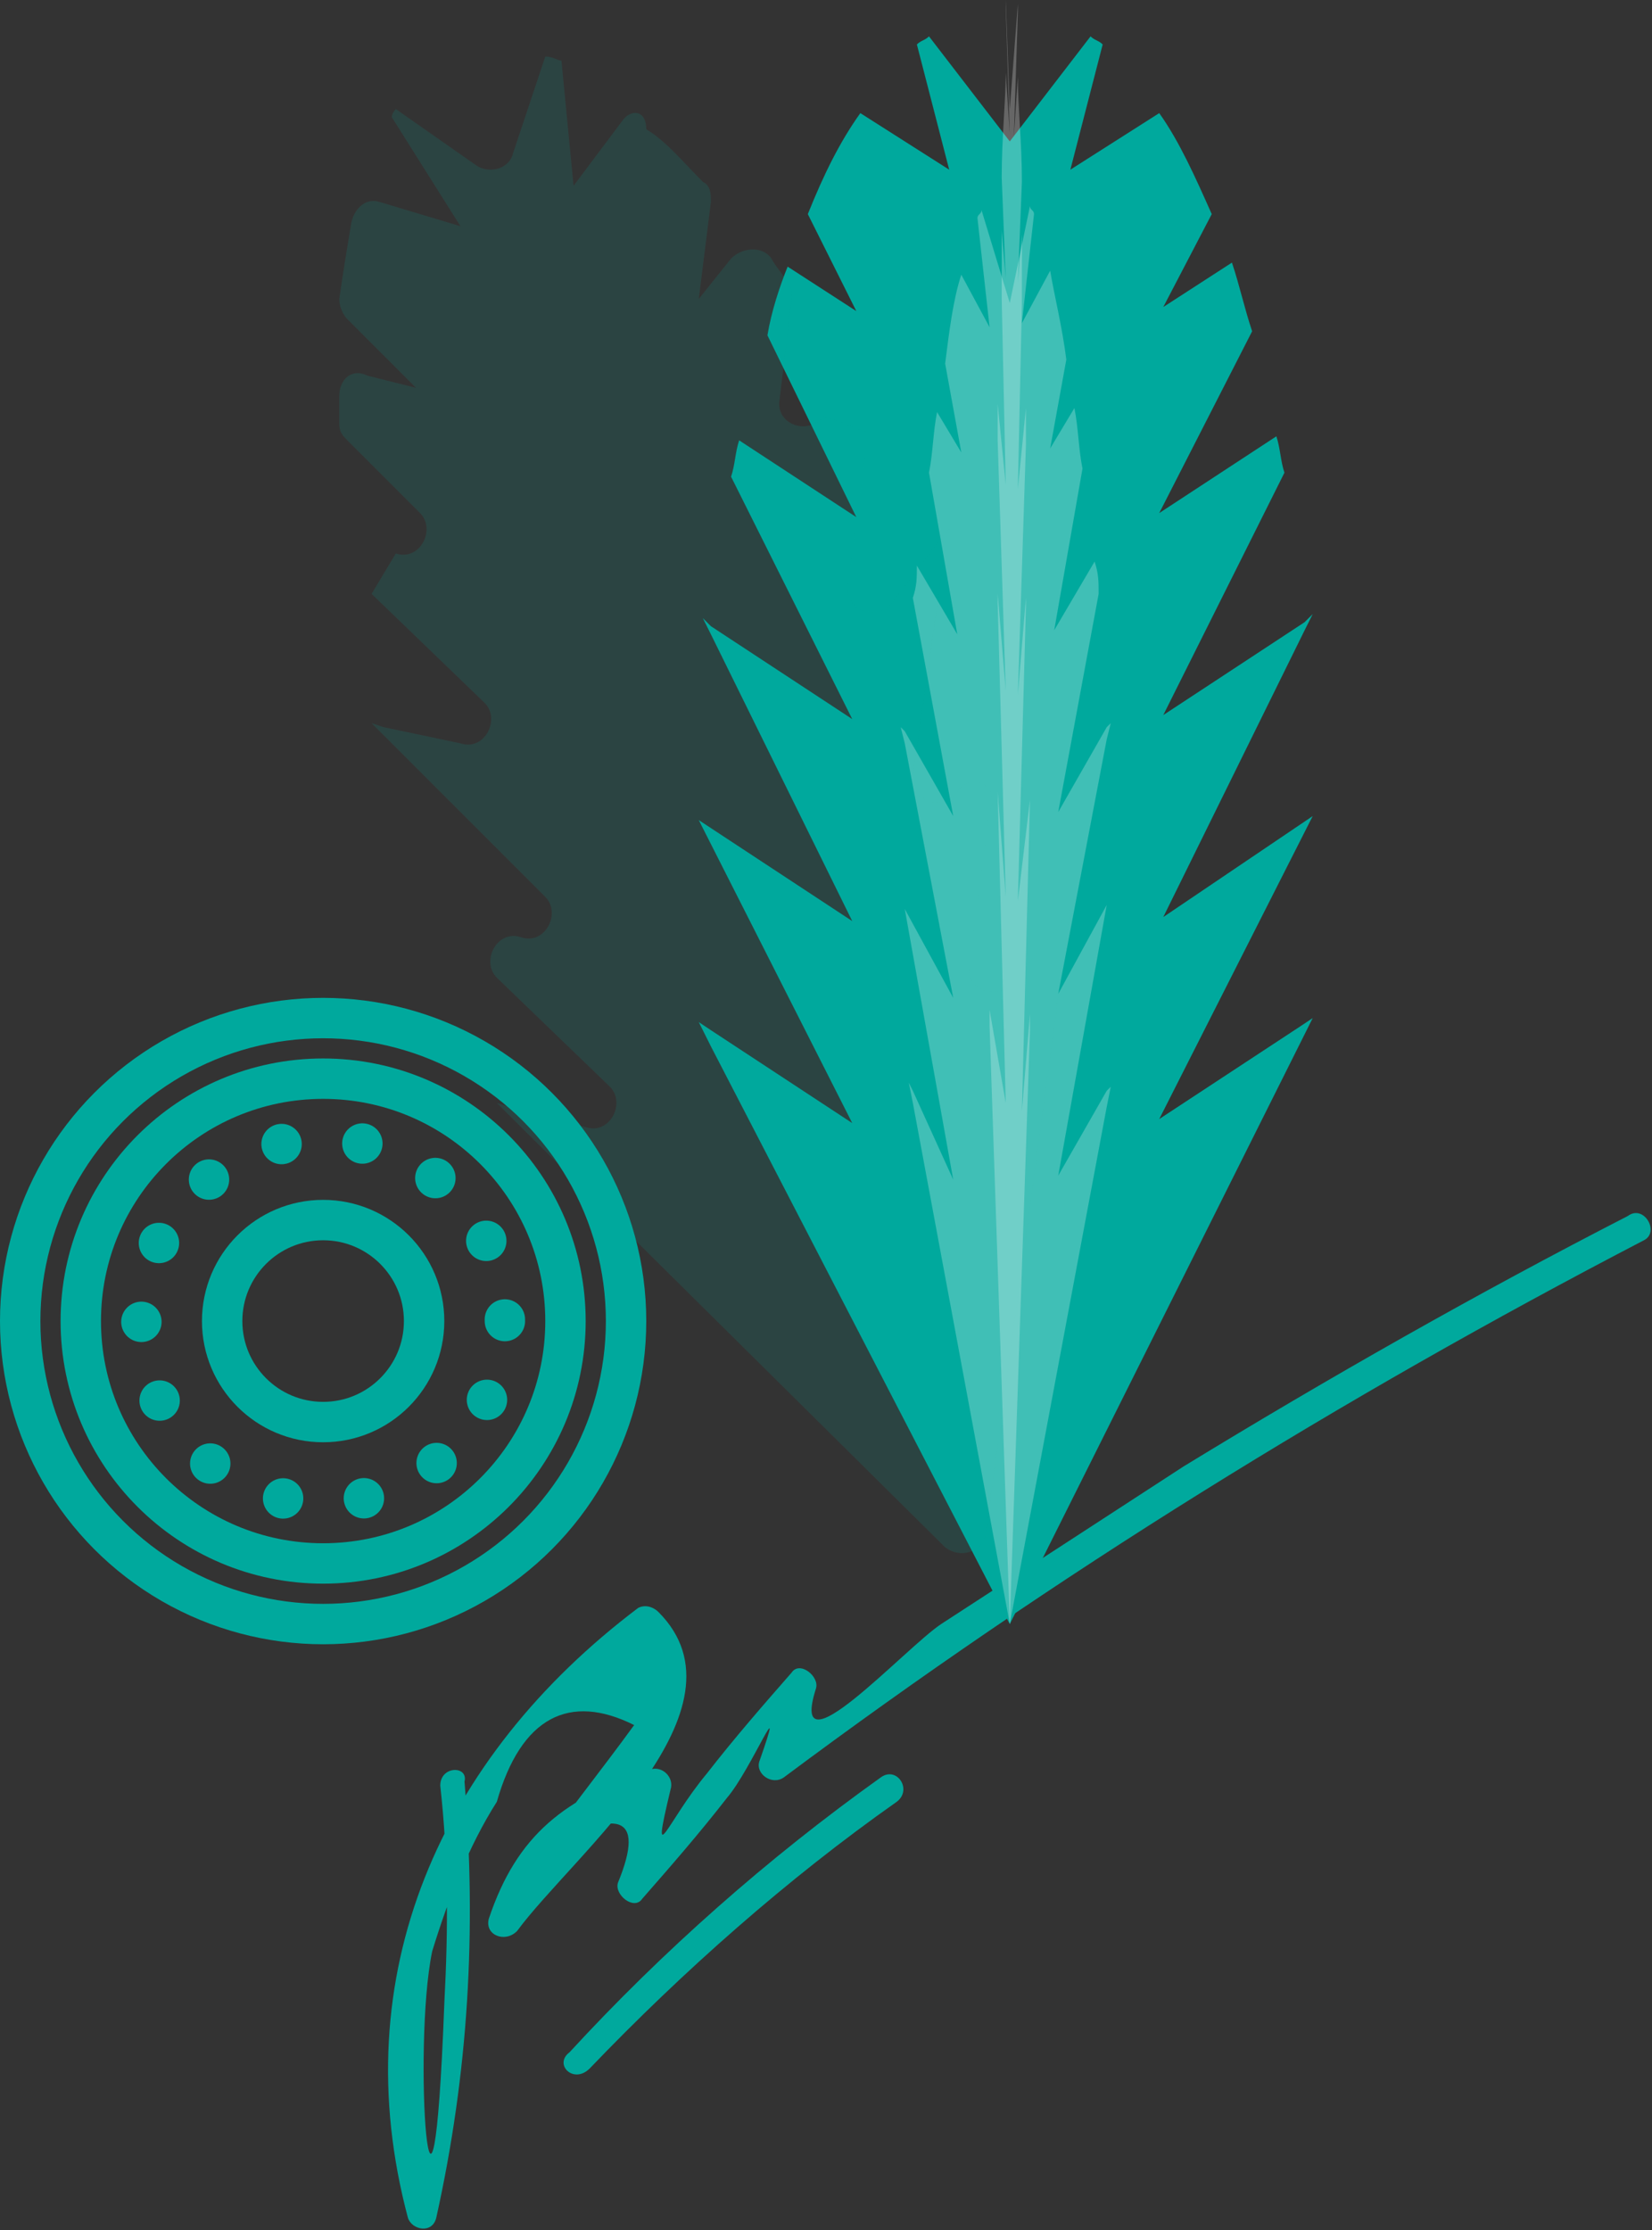 <?xml version="1.0" encoding="utf-8"?>
<!-- Generator: Adobe Illustrator 18.1.0, SVG Export Plug-In . SVG Version: 6.00 Build 0)  -->
<svg version="1.1" xmlns="http://www.w3.org/2000/svg" xmlns:xlink="http://www.w3.org/1999/xlink" x="0px" y="0px"
	 viewBox="0 0 40.9 55.2" enable-background="new 0 0 40.9 55.2" xml:space="preserve">
<rect x="0" y="0" width="40.9" height="55.2" fill="#333333" stroke="none"/>
<g id="Слой_2" display="none">
</g>
<g id="Слой_1">
	<g>
		<g>
			<g>
				<path fill="#00A99D" d="M10.9,44.2c0.2,1.8,0.2,3.5,0.1,5.4c-0.3,7.9-0.8,1.1-0.3-1.3c0.4-1.3,0.9-2.6,1.6-3.7
					c0.6-2.1,1.8-2.7,3.4-1.9c-0.8,1.1-1.6,2.1-2.4,3.2c2-1.2,2.7-1,2,0.7c-0.1,0.3,0.4,0.7,0.6,0.4c0.7-0.8,1.4-1.6,2.1-2.5
					c0.6-0.7,1.5-2.9,0.8-0.9c-0.1,0.3,0.3,0.6,0.6,0.4c6.7-5,13.8-9.4,21.3-13.3c0.4-0.2,0-0.9-0.4-0.6c-3.7,1.9-7.4,4-11,6.2
					c-2,1.3-4,2.6-6,3.9c-0.9,0.6-3.8,3.8-3.1,1.6c0.1-0.3-0.4-0.7-0.6-0.4c-0.7,0.8-1.4,1.6-2.1,2.5c-1,1.2-1.4,2.5-0.9,0.4
					c0.1-0.3-0.2-0.6-0.5-0.5c-2.1,0.7-3.3,1.6-4,3.7c-0.1,0.4,0.4,0.6,0.7,0.3c1.4-1.9,5.9-5.5,3.5-7.9c-0.1-0.1-0.3-0.2-0.5-0.1
					c-4.9,3.7-7.3,9.1-5.7,15.1c0.1,0.3,0.6,0.4,0.7,0c0.8-3.6,1-7.1,0.7-10.8C11.6,43.7,10.9,43.7,10.9,44.2L10.9,44.2z"/>
			</g>
		</g>
		<g>
			<g>
				<path fill="#00A99D" d="M14.6,51.2c2.3-2.4,4.9-4.7,7.6-6.6c0.4-0.3,0-0.9-0.4-0.6c-2.8,2-5.4,4.3-7.7,6.8
					C13.7,51.1,14.2,51.6,14.6,51.2L14.6,51.2z"/>
			</g>
		</g>
		<path fill="#00A99D" d="M28.8,22.7l3.5-7.1l0.2-0.4l-0.2,0.2l-3.5,2.3l3-6c-0.1-0.3-0.1-0.6-0.2-0.9l-2.9,1.9L31,8.2
			c-0.2-0.6-0.3-1.1-0.5-1.7l-1.7,1.1L30,5.3c-0.4-0.9-0.8-1.8-1.3-2.5l-2.2,1.4l0.8-3.1C27.2,1,27.1,1,27,0.9l-2,2.6l-2-2.6
			C22.9,1,22.8,1,22.7,1.1l0.8,3.1l-2.2-1.4c-0.5,0.7-0.9,1.5-1.3,2.5l1.2,2.4l-1.7-1.1c-0.2,0.5-0.4,1.1-0.5,1.7l2.2,4.5l-2.9-1.9
			c-0.1,0.3-0.1,0.6-0.2,0.9l3,6l-3.5-2.3l-0.2-0.2l0.2,0.4l3.5,7.1l-3.8-2.5l3.8,7.5l-3.5-2.3l-0.3-0.2l0.3,0.6L25,40.2l7.2-14.4
			l0.3-0.6l-0.3,0.2l-3.5,2.3l3.8-7.5L28.8,22.7z"/>
		<path opacity="0.15" fill="#00A99D" d="M23.7,19.6c-0.4,0.5-1.2,0.2-1.1-0.4l0.8-5.6l0.1-0.5l-0.2,0.2l-1.2,1.6
			c-0.4,0.5-1.2,0.2-1.1-0.4l0.5-3.8c-0.6-0.2-0.5-0.2-1.1-0.4l0,0c-0.4,0.5-1.2,0.2-1.1-0.4l0.3-2.5c0-0.2,0-0.3-0.1-0.4
			c-0.1-0.2-0.3-0.4-0.4-0.6c-0.2-0.3-0.7-0.3-1,0l-0.8,1l0.3-2.4c0-0.2,0-0.4-0.2-0.5c-0.5-0.5-0.9-1-1.4-1.3
			C16,2.7,15.6,2.7,15.4,3l-1.2,1.6l-0.3-3.1c-0.1,0-0.2-0.1-0.4-0.1l-0.8,2.4c-0.1,0.4-0.6,0.5-0.9,0.3l-2-1.4
			C9.8,2.7,9.7,2.8,9.7,2.9l1.7,2.7L9.4,5C9.1,4.9,8.8,5.1,8.7,5.5C8.6,6.1,8.5,6.7,8.4,7.4c0,0.2,0.1,0.4,0.2,0.5l1.7,1.7L9.1,9.3
			C8.7,9.1,8.4,9.4,8.4,9.8c0,0.2,0,0.5,0,0.7c0,0.2,0.1,0.3,0.2,0.4l1.8,1.8c0.4,0.4,0,1.2-0.6,1l0,0c-0.3,0.5-0.3,0.5-0.6,1
			l2.8,2.7c0.4,0.4,0,1.2-0.6,1L9.5,18l-0.3-0.1l0.3,0.3l4,4c0.4,0.4,0,1.2-0.6,1l0,0c-0.6-0.2-1,0.6-0.6,1l2.8,2.7
			c0.4,0.4,0,1.2-0.6,1l-1.9-0.5l-0.3-0.1l0.5,0.5l10.6,10.5c0.4,0.3,0.9,0.1,1-0.3l2-14.8l0.1-0.7l-0.2,0.3l-1.2,1.5
			c-0.4,0.5-1.2,0.2-1.1-0.4l0.5-3.8C24.8,19.4,24,19.1,23.7,19.6L23.7,19.6z"/>
		<path opacity="0.25" fill="#FFFFFF" d="M26.2,24.6l1.2-6.3l0.1-0.4l-0.1,0.1l-1.2,2.1l1-5.4c0-0.3,0-0.5-0.1-0.8l-1,1.7l0.7-4
			c-0.1-0.5-0.1-1-0.2-1.5l-0.6,1l0.4-2.2c-0.1-0.8-0.3-1.6-0.4-2.2l-0.7,1.3l0.3-2.7c0-0.1-0.1-0.1-0.1-0.2L25,7.5l-0.7-2.3
			c0,0.1-0.1,0.1-0.1,0.2l0.3,2.7l-0.7-1.3c-0.2,0.6-0.3,1.4-0.4,2.2l0.4,2.2l-0.6-1c-0.1,0.5-0.1,1-0.2,1.5l0.7,4l-1-1.7
			c0,0.3,0,0.5-0.1,0.8l1,5.4l-1.2-2.1l-0.1-0.1l0.1,0.4l1.2,6.3l-1.2-2.2l1.2,6.7L22.6,27l-0.1-0.2l0.1,0.5L25,40.2l2.4-12.8
			l0.1-0.5L27.4,27l-1.2,2.1l1.2-6.7L26.2,24.6z"/>
		<path opacity="0.25" fill="#FFFFFF" d="M25.2,22.3l0.2-7.3l0-0.4l0,0.2l-0.2,2.4l0.2-6.2c0-0.3,0-0.6,0-0.9l-0.2,2l0.1-4.6
			c0-0.6,0-1.2,0-1.7l-0.1,1.2l0.1-2.5c0-1-0.1-1.8-0.1-2.6l-0.1,1.5l0.1-3.1c0-0.1,0-0.1,0-0.2L25,2.7L24.9,0c0,0.1,0,0.1,0,0.2
			l0.1,3.1l-0.1-1.5c0,0.7-0.1,1.6-0.1,2.6l0.1,2.5l-0.1-1.2c0,0.5,0,1.1,0,1.7l0.1,4.6l-0.2-2c0,0.3,0,0.6,0,0.9l0.2,6.2l-0.2-2.4
			l0-0.2l0,0.4l0.2,7.3l-0.2-2.6l0.2,7.7L24.5,25l0-0.2l0,0.6L25,40.2l0.5-14.7l0-0.6l0,0.2l-0.2,2.4l0.2-7.7L25.2,22.3z"/>
		<g>
			<circle fill="none" stroke="#00A99D" stroke-miterlimit="10" cx="8" cy="32.7" r="2.5"/>
			<g>
				
					<circle fill="none" stroke="#00A99D" stroke-linecap="round" stroke-miterlimit="10" stroke-dasharray="0,2.017" cx="8" cy="32.7" r="4.5"/>
			</g>
			<circle fill="none" stroke="#00A99D" stroke-miterlimit="10" cx="8" cy="32.7" r="6"/>
			<circle fill="none" stroke="#00A99D" stroke-miterlimit="10" cx="8" cy="32.7" r="7.5"/>
		</g>
	</g>
</g>
</svg>
